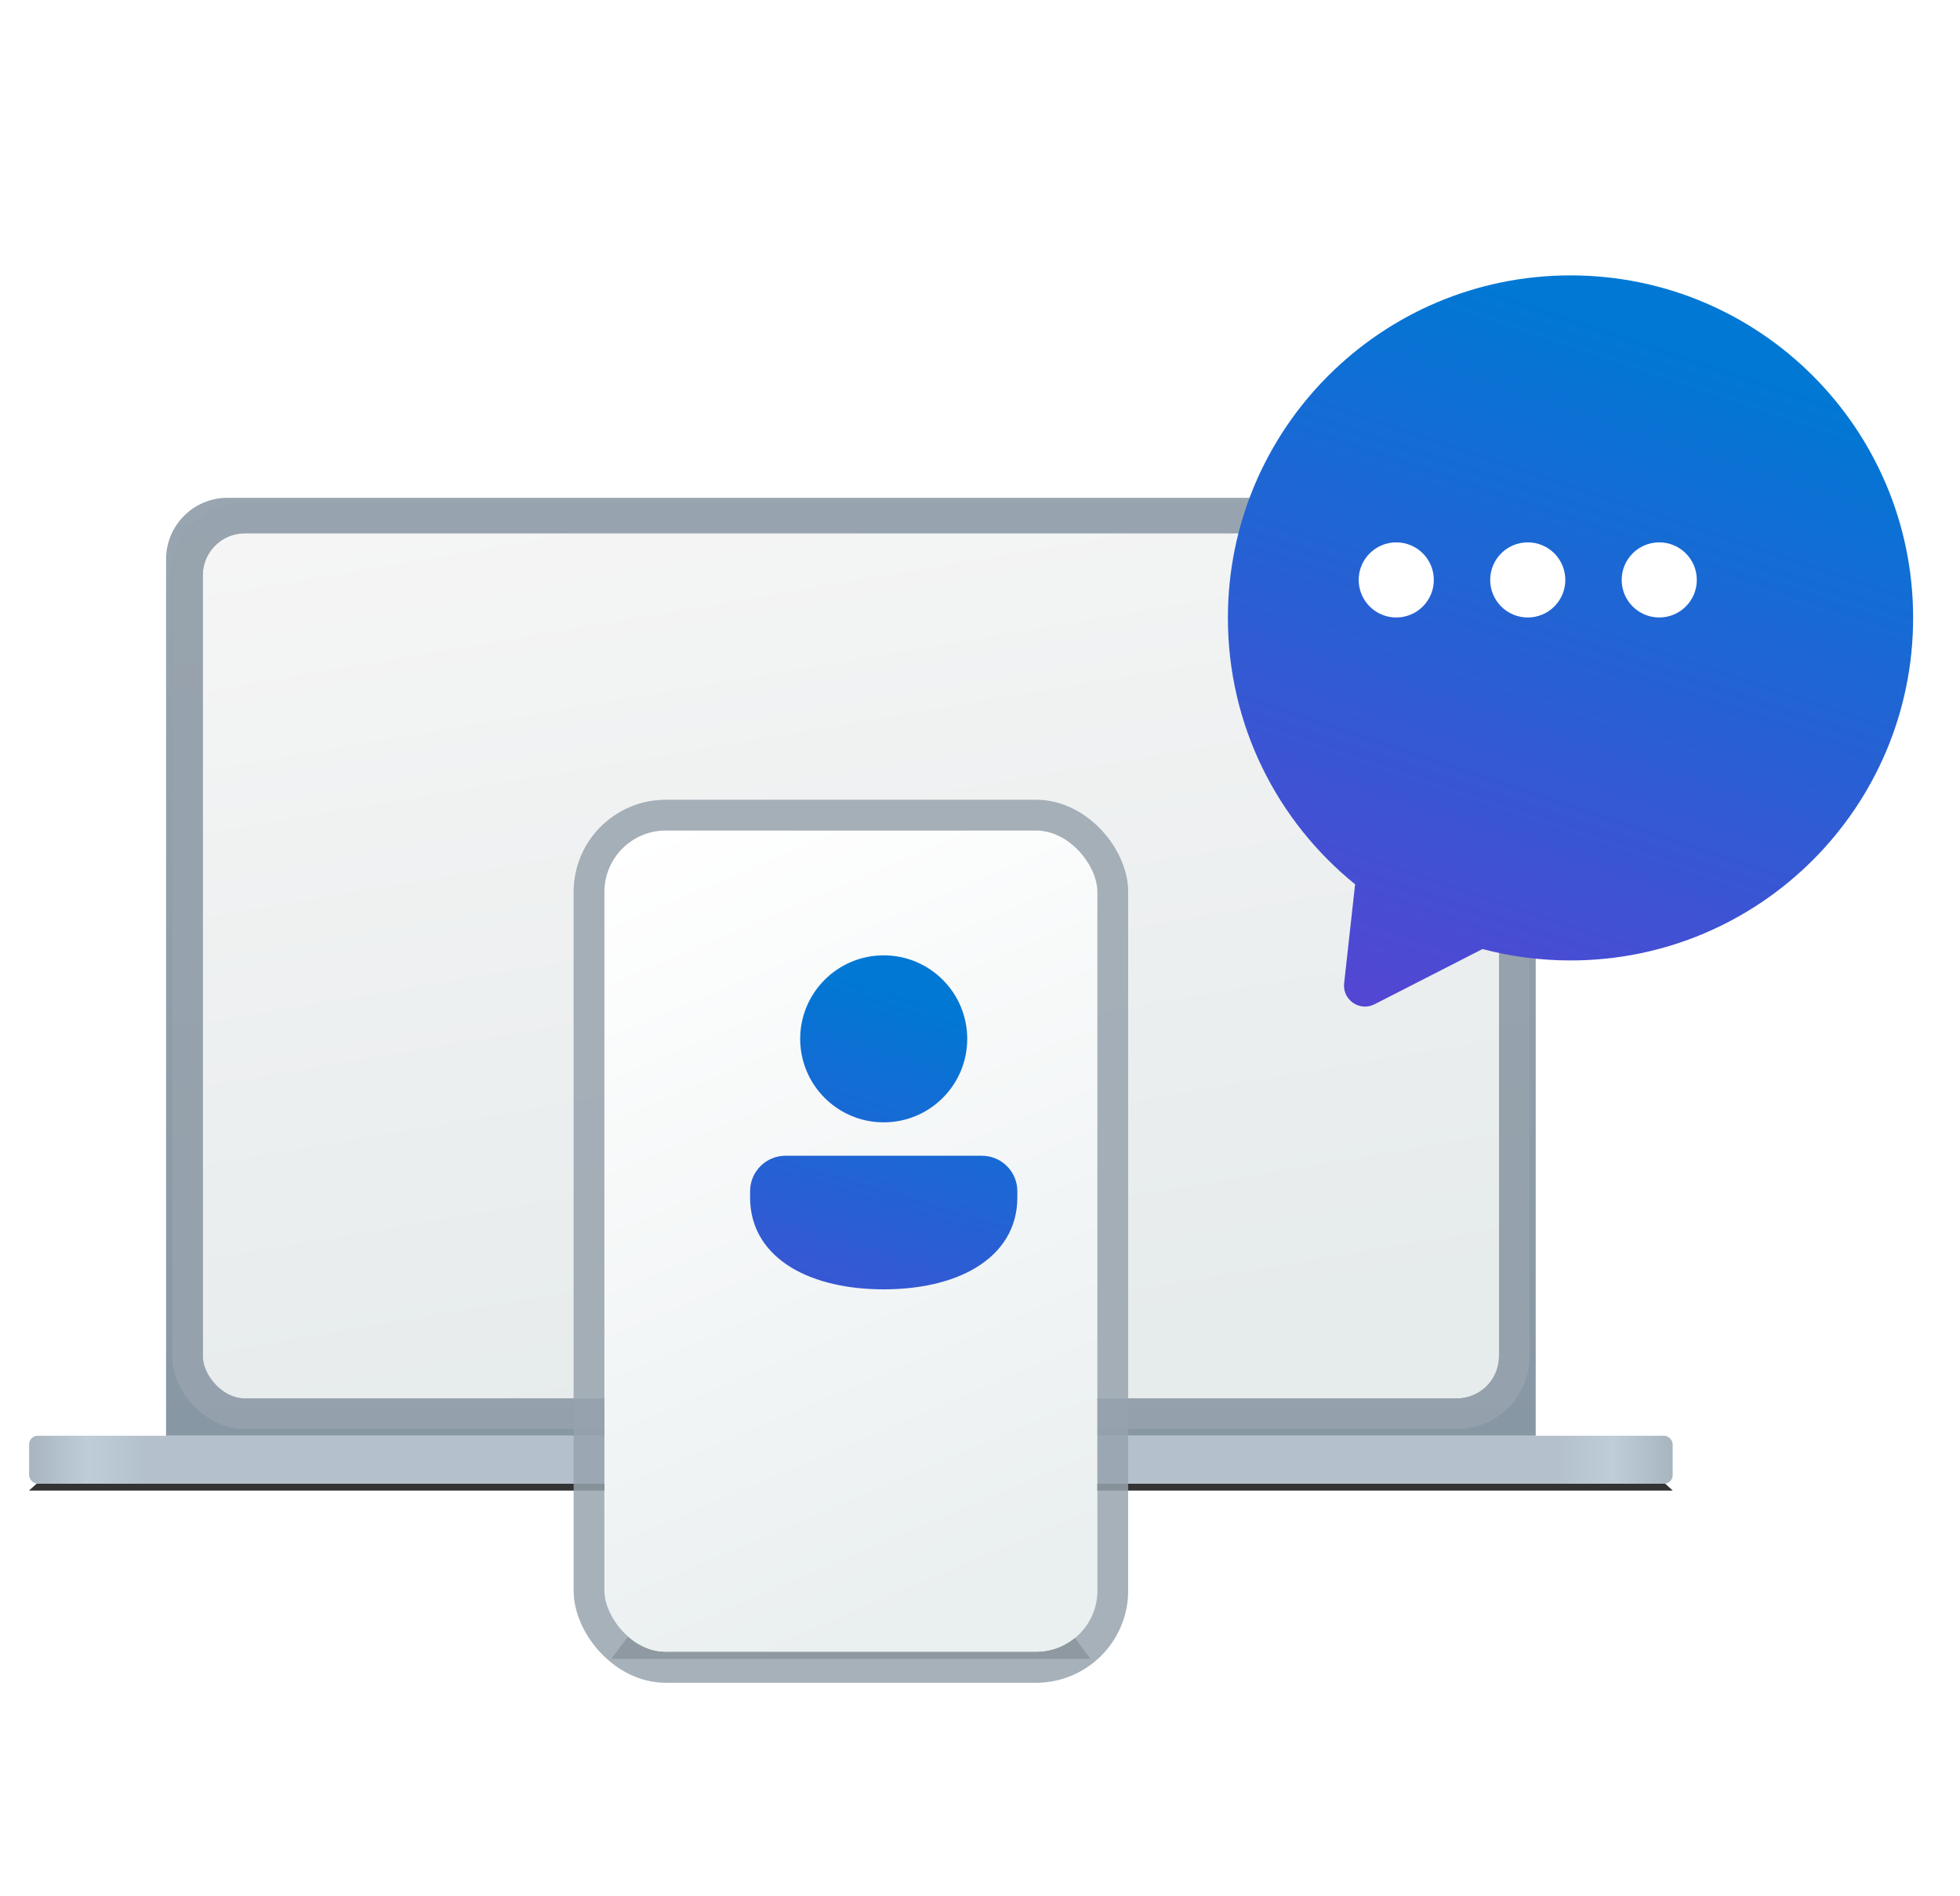 <svg width="186" height="180" viewBox="0 0 186 180" fill="none" xmlns="http://www.w3.org/2000/svg">
  <path d="M15.761 53.085C15.761 49.864 18.373 47.252 21.594 47.252H139.903C143.124 47.252 145.736 49.864 145.736 53.085V136.285H15.761V53.085Z" fill="url(#paint0_linear_3800_290719)" />
  <g filter="url(#filter0_f_3800_290719)">
    <path d="M2.764 141.484L3.484 140.834H158.012L158.733 141.484H2.764Z" fill="black" fill-opacity="0.6" />
  </g>
  <g filter="url(#filter1_f_3800_290719)">
    <path d="M2.764 141.484L3.484 140.834H158.012L158.733 141.484H2.764Z" fill="black" fill-opacity="0.5" />
  </g>
  <g filter="url(#filter2_ii_3800_290719)">
    <rect x="2.764" y="136.285" width="155.969" height="4.549" rx="0.808" fill="url(#paint1_linear_3800_290719)" />
  </g>
  <rect x="19.243" y="50.619" width="123.01" height="82.127" rx="4" fill="url(#paint2_linear_3800_290719)" />
  <rect x="17.784" y="49.16" width="125.927" height="85.043" rx="5.458" stroke="black" stroke-opacity="0.07" stroke-width="2.916" />
  <rect x="17.784" y="49.16" width="125.927" height="85.043" rx="5.458" stroke="url(#paint3_linear_3800_290719)" stroke-opacity="0.83" stroke-width="2.916" />
  <g filter="url(#filter3_f_3800_290719)">
    <path d="M58.003 157.466L59.953 154.867H101.544L103.494 157.466H58.003Z" fill="black" fill-opacity="0.6" />
  </g>
  <rect x="57.353" y="78.832" width="46.791" height="77.985" rx="5.833" fill="url(#paint4_linear_3800_290719)" />
  <rect x="55.895" y="77.374" width="49.707" height="80.901" rx="7.291" stroke="black" stroke-opacity="0.07" stroke-width="2.916" />
  <rect x="55.895" y="77.374" width="49.707" height="80.901" rx="7.291" stroke="url(#paint5_linear_3800_290719)" stroke-opacity="0.83" stroke-width="2.916" />
  <g filter="url(#filter4_dii_3800_290719)">
    <path d="M80.748 88.866C76.371 88.866 72.822 92.415 72.822 96.792C72.822 101.169 76.371 104.718 80.748 104.718C85.126 104.718 88.674 101.169 88.674 96.792C88.674 92.415 85.126 88.866 80.748 88.866ZM71.435 107.888C69.575 107.888 68.067 109.395 68.067 111.256L68.067 111.851C68.067 114.828 69.606 117.056 71.967 118.493C74.288 119.907 77.408 120.57 80.748 120.57C84.088 120.57 87.209 119.907 89.53 118.493C91.891 117.056 93.43 114.828 93.43 111.851L93.43 111.256C93.43 109.395 91.921 107.888 90.061 107.888H71.435Z" fill="url(#paint6_linear_3800_290719)" />
  </g>
  <g filter="url(#filter5_ddii_3800_290719)">
    <g filter="url(#filter6_ddii_3800_290719)">
      <path fill-rule="evenodd" clip-rule="evenodd" d="M144.98 22.534C162.937 22.534 177.494 37.091 177.494 55.047C177.494 73.004 162.937 87.561 144.98 87.561C142.094 87.561 139.295 87.185 136.63 86.479L126.381 91.721C124.971 92.442 123.324 91.306 123.498 89.731L124.539 80.333C117.175 74.372 112.467 65.26 112.467 55.047C112.467 37.091 127.024 22.534 144.98 22.534Z" fill="url(#paint7_linear_3800_290719)" />
    </g>
  </g>
  <circle cx="132.502" cy="55.048" r="3.565" fill="white" />
  <circle cx="144.981" cy="55.048" r="3.565" fill="white" />
  <circle cx="157.459" cy="55.048" r="3.565" fill="white" />
  <defs>
    <filter id="filter0_f_3800_290719" x="1.305" y="139.376" width="158.886" height="3.566" filterUnits="userSpaceOnUse" color-interpolation-filters="sRGB">
      <feFlood flood-opacity="0" result="BackgroundImageFix" />
      <feBlend mode="normal" in="SourceGraphic" in2="BackgroundImageFix" result="shape" />
      <feGaussianBlur stdDeviation="0.729" result="effect1_foregroundBlur_3800_290719" />
    </filter>
    <filter id="filter1_f_3800_290719" x="1.305" y="139.376" width="158.886" height="3.566" filterUnits="userSpaceOnUse" color-interpolation-filters="sRGB">
      <feFlood flood-opacity="0" result="BackgroundImageFix" />
      <feBlend mode="normal" in="SourceGraphic" in2="BackgroundImageFix" result="shape" />
      <feGaussianBlur stdDeviation="0.729" result="effect1_foregroundBlur_3800_290719" />
    </filter>
    <filter id="filter2_ii_3800_290719" x="2.764" y="135.982" width="155.969" height="5.054" filterUnits="userSpaceOnUse" color-interpolation-filters="sRGB">
      <feFlood flood-opacity="0" result="BackgroundImageFix" />
      <feBlend mode="normal" in="SourceGraphic" in2="BackgroundImageFix" result="shape" />
      <feColorMatrix in="SourceAlpha" type="matrix" values="0 0 0 0 0 0 0 0 0 0 0 0 0 0 0 0 0 0 127 0" result="hardAlpha" />
      <feOffset dy="-0.303" />
      <feGaussianBlur stdDeviation="0.152" />
      <feComposite in2="hardAlpha" operator="arithmetic" k2="-1" k3="1" />
      <feColorMatrix type="matrix" values="0 0 0 0 0 0 0 0 0 0 0 0 0 0 0 0 0 0 0.12 0" />
      <feBlend mode="normal" in2="shape" result="effect1_innerShadow_3800_290719" />
      <feColorMatrix in="SourceAlpha" type="matrix" values="0 0 0 0 0 0 0 0 0 0 0 0 0 0 0 0 0 0 127 0" result="hardAlpha" />
      <feOffset dy="0.303" />
      <feGaussianBlur stdDeviation="0.101" />
      <feComposite in2="hardAlpha" operator="arithmetic" k2="-1" k3="1" />
      <feColorMatrix type="matrix" values="0 0 0 0 1 0 0 0 0 1 0 0 0 0 1 0 0 0 0.4 0" />
      <feBlend mode="normal" in2="effect1_innerShadow_3800_290719" result="effect2_innerShadow_3800_290719" />
    </filter>
    <filter id="filter3_f_3800_290719" x="55.087" y="151.95" width="51.324" height="8.433" filterUnits="userSpaceOnUse" color-interpolation-filters="sRGB">
      <feFlood flood-opacity="0" result="BackgroundImageFix" />
      <feBlend mode="normal" in="SourceGraphic" in2="BackgroundImageFix" result="shape" />
      <feGaussianBlur stdDeviation="1.458" result="effect1_foregroundBlur_3800_290719" />
    </filter>
    <filter id="filter4_dii_3800_290719" x="65.557" y="81.86" width="36.61" height="48.488" filterUnits="userSpaceOnUse" color-interpolation-filters="sRGB">
      <feFlood flood-opacity="0" result="BackgroundImageFix" />
      <feColorMatrix in="SourceAlpha" type="matrix" values="0 0 0 0 0 0 0 0 0 0 0 0 0 0 0 0 0 0 127 0" result="hardAlpha" />
      <feOffset dx="3.114" dy="4.154" />
      <feGaussianBlur stdDeviation="2.812" />
      <feComposite in2="hardAlpha" operator="out" />
      <feColorMatrix type="matrix" values="0 0 0 0 0 0 0 0 0 0 0 0 0 0 0 0 0 0 0.1 0" />
      <feBlend mode="normal" in2="BackgroundImageFix" result="effect1_dropShadow_3800_290719" />
      <feBlend mode="normal" in="SourceGraphic" in2="effect1_dropShadow_3800_290719" result="shape" />
      <feColorMatrix in="SourceAlpha" type="matrix" values="0 0 0 0 0 0 0 0 0 0 0 0 0 0 0 0 0 0 127 0" result="hardAlpha" />
      <feOffset dy="-7.007" />
      <feGaussianBlur stdDeviation="3.893" />
      <feComposite in2="hardAlpha" operator="arithmetic" k2="-1" k3="1" />
      <feColorMatrix type="matrix" values="0 0 0 0 0 0 0 0 0 0 0 0 0 0 0 0 0 0 0.15 0" />
      <feBlend mode="normal" in2="shape" result="effect2_innerShadow_3800_290719" />
      <feColorMatrix in="SourceAlpha" type="matrix" values="0 0 0 0 0 0 0 0 0 0 0 0 0 0 0 0 0 0 127 0" result="hardAlpha" />
      <feOffset dy="4.671" />
      <feGaussianBlur stdDeviation="3.114" />
      <feComposite in2="hardAlpha" operator="arithmetic" k2="-1" k3="1" />
      <feColorMatrix type="matrix" values="0 0 0 0 1 0 0 0 0 1 0 0 0 0 1 0 0 0 0.25 0" />
      <feBlend mode="normal" in2="effect2_innerShadow_3800_290719" result="effect3_innerShadow_3800_290719" />
    </filter>
    <filter id="filter5_ddii_3800_290719" x="110.406" y="17.534" width="75.027" height="83.331" filterUnits="userSpaceOnUse" color-interpolation-filters="sRGB">
      <feFlood flood-opacity="0" result="BackgroundImageFix" />
      <feColorMatrix in="SourceAlpha" type="matrix" values="0 0 0 0 0 0 0 0 0 0 0 0 0 0 0 0 0 0 127 0" result="hardAlpha" />
      <feOffset dy="0.896" />
      <feGaussianBlur stdDeviation="0.571" />
      <feComposite in2="hardAlpha" operator="out" />
      <feColorMatrix type="matrix" values="0 0 0 0 0 0 0 0 0 0 0 0 0 0 0 0 0 0 0.25 0" />
      <feBlend mode="normal" in2="BackgroundImageFix" result="effect1_dropShadow_3800_290719" />
      <feColorMatrix in="SourceAlpha" type="matrix" values="0 0 0 0 0 0 0 0 0 0 0 0 0 0 0 0 0 0 127 0" result="hardAlpha" />
      <feOffset dx="2.94" dy="3.921" />
      <feGaussianBlur stdDeviation="2.5" />
      <feComposite in2="hardAlpha" operator="out" />
      <feColorMatrix type="matrix" values="0 0 0 0 0 0 0 0 0 0 0 0 0 0 0 0 0 0 0.1 0" />
      <feBlend mode="normal" in2="effect1_dropShadow_3800_290719" result="effect2_dropShadow_3800_290719" />
      <feBlend mode="normal" in="SourceGraphic" in2="effect2_dropShadow_3800_290719" result="shape" />
      <feColorMatrix in="SourceAlpha" type="matrix" values="0 0 0 0 0 0 0 0 0 0 0 0 0 0 0 0 0 0 127 0" result="hardAlpha" />
      <feOffset dy="-6.614" />
      <feGaussianBlur stdDeviation="2.5" />
      <feComposite in2="hardAlpha" operator="arithmetic" k2="-1" k3="1" />
      <feColorMatrix type="matrix" values="0 0 0 0 0 0 0 0 0 0 0 0 0 0 0 0 0 0 0.15 0" />
      <feBlend mode="normal" in2="shape" result="effect3_innerShadow_3800_290719" />
      <feColorMatrix in="SourceAlpha" type="matrix" values="0 0 0 0 0 0 0 0 0 0 0 0 0 0 0 0 0 0 127 0" result="hardAlpha" />
      <feOffset dy="4.409" />
      <feGaussianBlur stdDeviation="2.5" />
      <feComposite in2="hardAlpha" operator="arithmetic" k2="-1" k3="1" />
      <feColorMatrix type="matrix" values="0 0 0 0 1 0 0 0 0 1 0 0 0 0 1 0 0 0 0.25 0" />
      <feBlend mode="normal" in2="effect3_innerShadow_3800_290719" result="effect4_innerShadow_3800_290719" />
    </filter>
    <filter id="filter6_ddii_3800_290719" x="111.566" y="20.017" width="69.067" height="75.437" filterUnits="userSpaceOnUse" color-interpolation-filters="sRGB">
      <feFlood flood-opacity="0" result="BackgroundImageFix" />
      <feColorMatrix in="SourceAlpha" type="matrix" values="0 0 0 0 0 0 0 0 0 0 0 0 0 0 0 0 0 0 127 0" result="hardAlpha" />
      <feOffset dy="0.341" />
      <feGaussianBlur stdDeviation="0.217" />
      <feComposite in2="hardAlpha" operator="out" />
      <feColorMatrix type="matrix" values="0 0 0 0 0 0 0 0 0 0 0 0 0 0 0 0 0 0 0.25 0" />
      <feBlend mode="normal" in2="BackgroundImageFix" result="effect1_dropShadow_3800_290719" />
      <feColorMatrix in="SourceAlpha" type="matrix" values="0 0 0 0 0 0 0 0 0 0 0 0 0 0 0 0 0 0 127 0" result="hardAlpha" />
      <feOffset dx="1.118" dy="1.492" />
      <feGaussianBlur stdDeviation="1.01" />
      <feComposite in2="hardAlpha" operator="out" />
      <feColorMatrix type="matrix" values="0 0 0 0 0 0 0 0 0 0 0 0 0 0 0 0 0 0 0.1 0" />
      <feBlend mode="normal" in2="effect1_dropShadow_3800_290719" result="effect2_dropShadow_3800_290719" />
      <feBlend mode="normal" in="SourceGraphic" in2="effect2_dropShadow_3800_290719" result="shape" />
      <feColorMatrix in="SourceAlpha" type="matrix" values="0 0 0 0 0 0 0 0 0 0 0 0 0 0 0 0 0 0 127 0" result="hardAlpha" />
      <feOffset dy="-2.516" />
      <feGaussianBlur stdDeviation="1.398" />
      <feComposite in2="hardAlpha" operator="arithmetic" k2="-1" k3="1" />
      <feColorMatrix type="matrix" values="0 0 0 0 0 0 0 0 0 0 0 0 0 0 0 0 0 0 0.15 0" />
      <feBlend mode="normal" in2="shape" result="effect3_innerShadow_3800_290719" />
      <feColorMatrix in="SourceAlpha" type="matrix" values="0 0 0 0 0 0 0 0 0 0 0 0 0 0 0 0 0 0 127 0" result="hardAlpha" />
      <feOffset dy="1.678" />
      <feGaussianBlur stdDeviation="1.118" />
      <feComposite in2="hardAlpha" operator="arithmetic" k2="-1" k3="1" />
      <feColorMatrix type="matrix" values="0 0 0 0 1 0 0 0 0 1 0 0 0 0 1 0 0 0 0.25 0" />
      <feBlend mode="normal" in2="effect3_innerShadow_3800_290719" result="effect4_innerShadow_3800_290719" />
    </filter>
    <linearGradient id="paint0_linear_3800_290719" x1="80.748" y1="47.252" x2="80.748" y2="136.285" gradientUnits="userSpaceOnUse">
      <stop stop-color="#99A5B0" />
      <stop offset="1" stop-color="#8897A4" />
    </linearGradient>
    <linearGradient id="paint1_linear_3800_290719" x1="158.733" y1="136.285" x2="2.764" y2="136.285" gradientUnits="userSpaceOnUse">
      <stop stop-color="#A8B5BF" />
      <stop offset="0.036" stop-color="#BFCDD9" />
      <stop offset="0.071" stop-color="#B4C1CC" />
      <stop offset="0.5" stop-color="#B4C1CC" />
      <stop offset="0.929" stop-color="#B4C1CC" />
      <stop offset="0.964" stop-color="#BFCDD9" />
      <stop offset="1" stop-color="#A8B5BF" />
    </linearGradient>
    <linearGradient id="paint2_linear_3800_290719" x1="109.257" y1="126.701" x2="94.368" y2="39.374" gradientUnits="userSpaceOnUse">
      <stop stop-color="#E6EBEC" />
      <stop offset="1" stop-color="#F5F5F5" />
    </linearGradient>
    <linearGradient id="paint3_linear_3800_290719" x1="80.748" y1="50.619" x2="80.748" y2="132.746" gradientUnits="userSpaceOnUse">
      <stop stop-color="#99A5B0" />
      <stop offset="1" stop-color="#99A5B0" />
    </linearGradient>
    <linearGradient id="paint4_linear_3800_290719" x1="91.593" y1="151.077" x2="60.843" y2="78.833" gradientUnits="userSpaceOnUse">
      <stop stop-color="#EAEFF0" />
      <stop offset="1" stop-color="white" />
    </linearGradient>
    <linearGradient id="paint5_linear_3800_290719" x1="80.748" y1="78.832" x2="80.748" y2="156.817" gradientUnits="userSpaceOnUse">
      <stop stop-color="#99A5B0" />
      <stop offset="1" stop-color="#99A5B0" />
    </linearGradient>
    <linearGradient id="paint6_linear_3800_290719" x1="70.495" y1="88.866" x2="57.042" y2="134.046" gradientUnits="userSpaceOnUse">
      <stop stop-color="#0078D4" />
      <stop offset="1" stop-color="#5B41D3" />
    </linearGradient>
    <linearGradient id="paint7_linear_3800_290719" x1="195.288" y1="42.514" x2="171.572" y2="113.817" gradientUnits="userSpaceOnUse">
      <stop stop-color="#0078D4" />
      <stop offset="1" stop-color="#5B41D3" />
    </linearGradient>
  </defs>
</svg>

